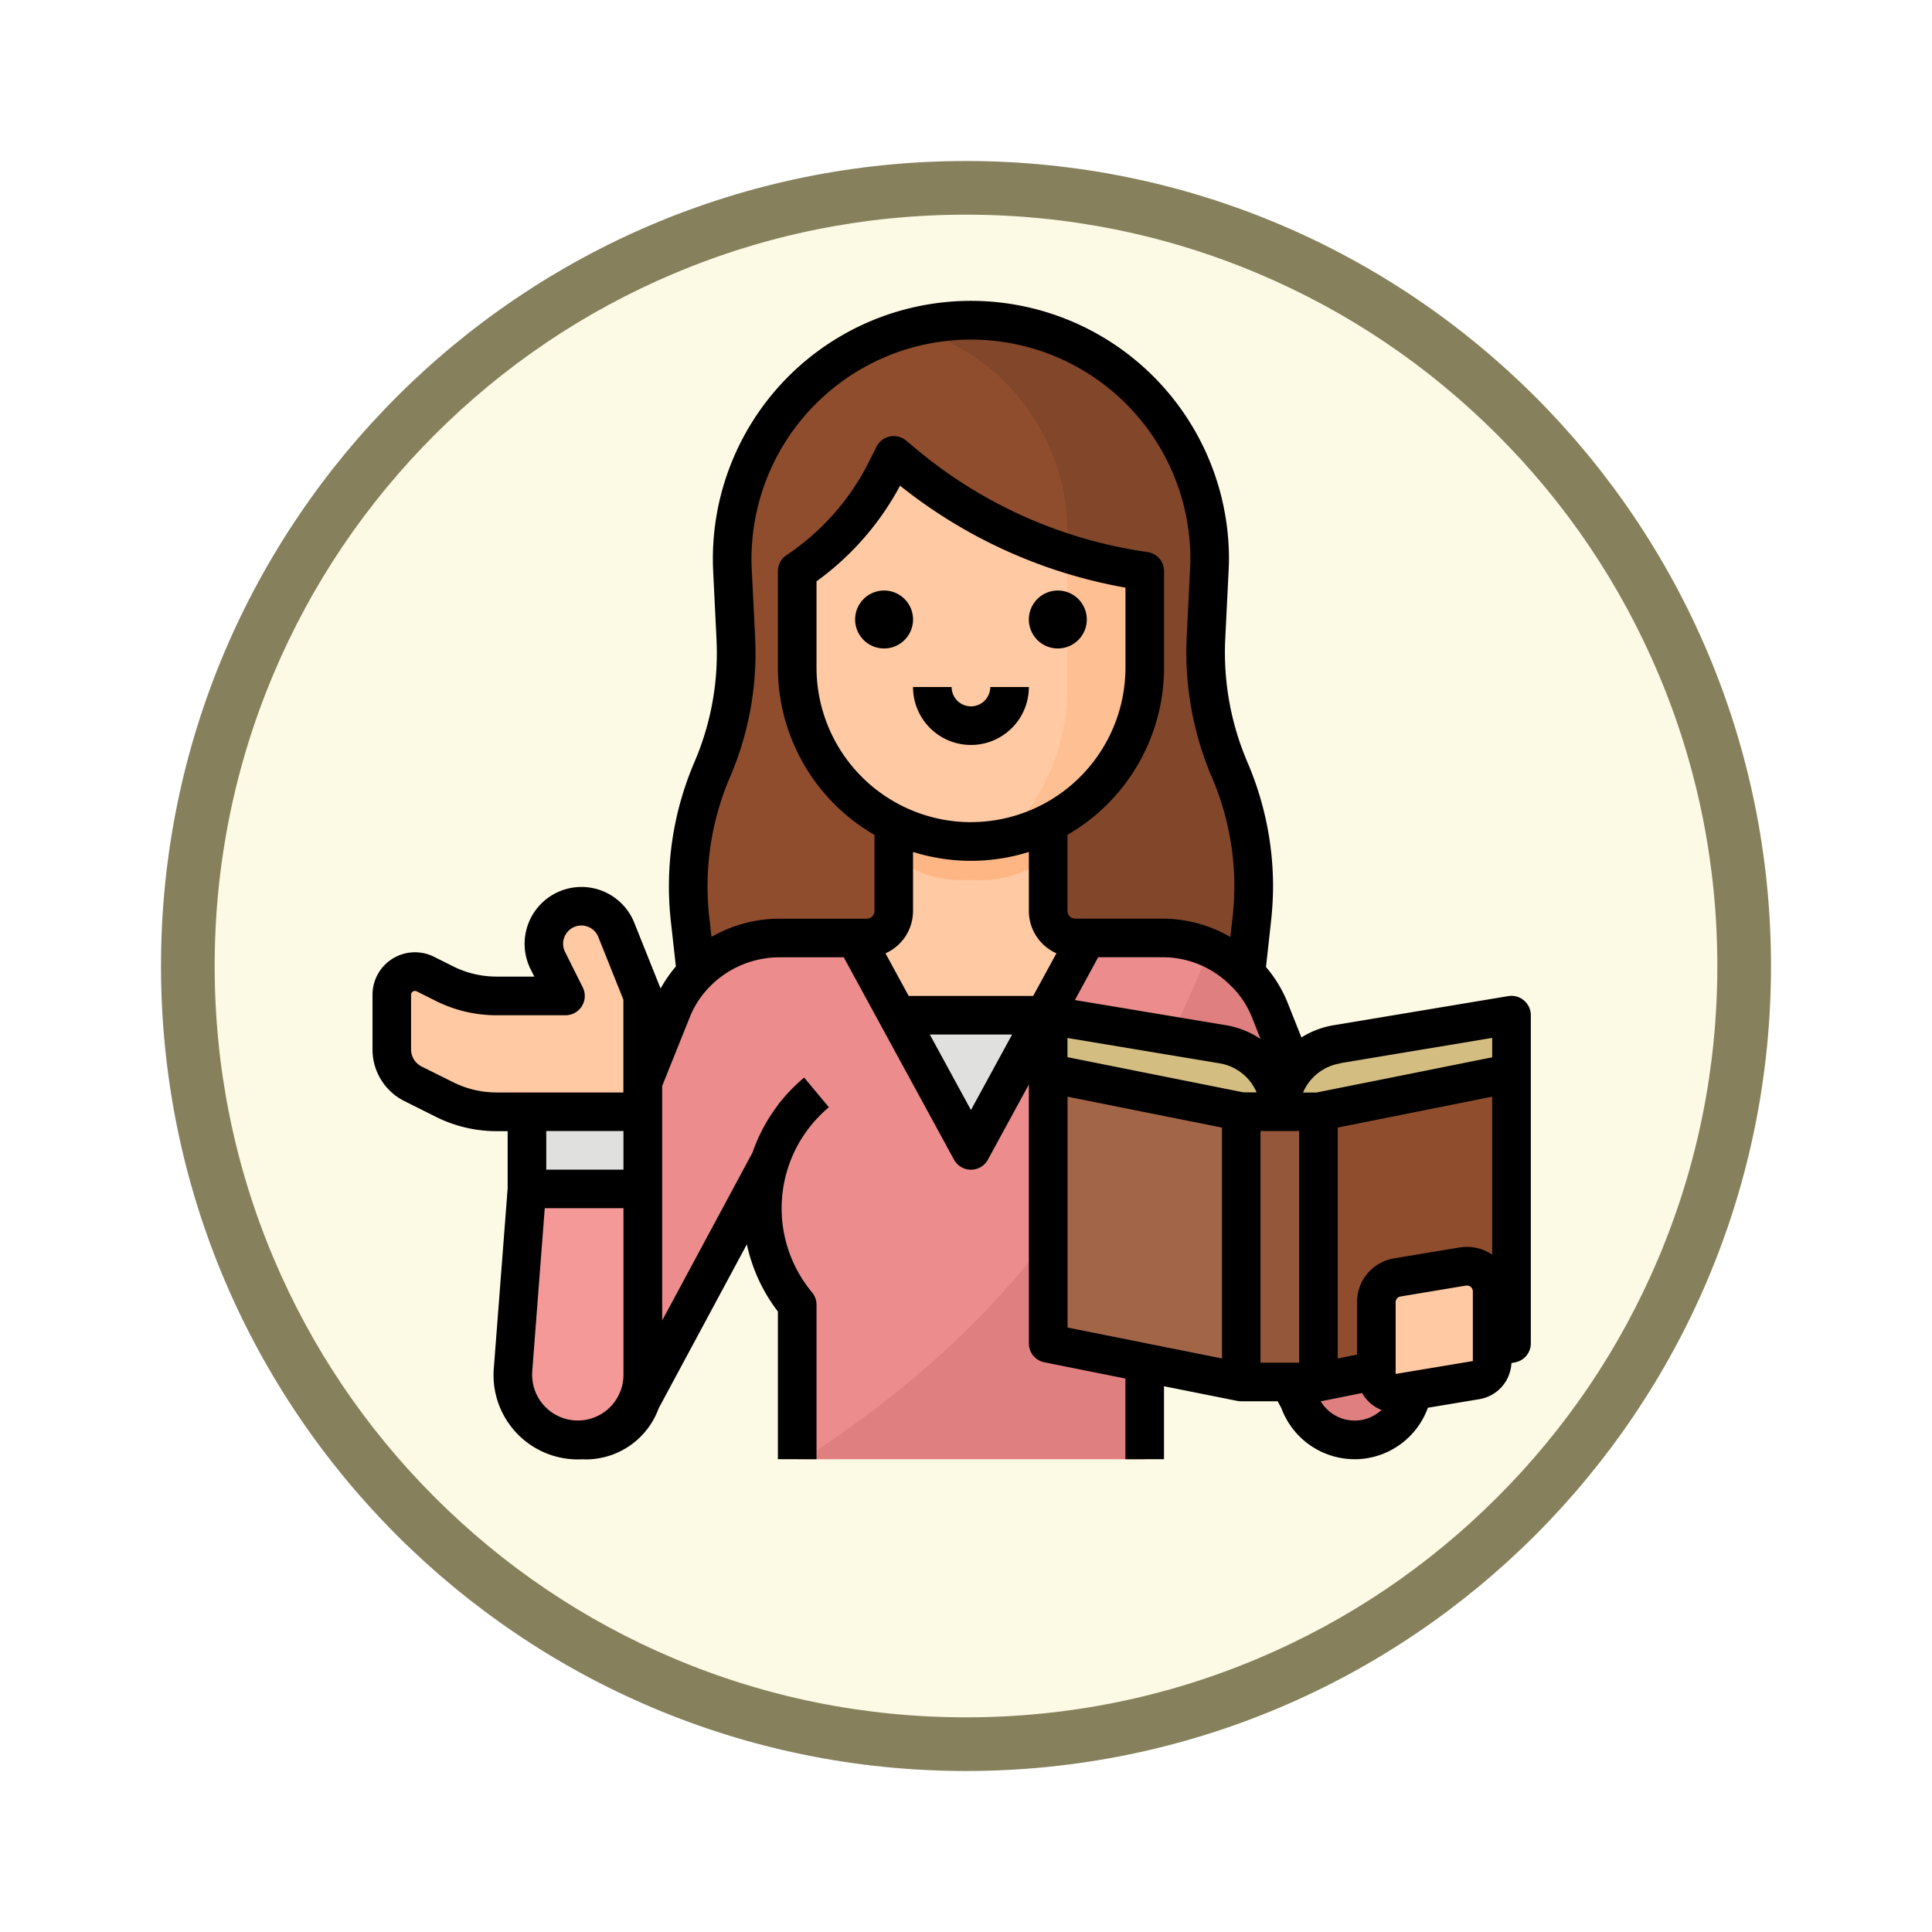 <svg xmlns="http://www.w3.org/2000/svg" xmlns:xlink="http://www.w3.org/1999/xlink" width="108" height="108" viewBox="0 0 108 108">
  <defs>
    <filter id="Path_978624" x="0" y="0" width="108" height="108" filterUnits="userSpaceOnUse">
      <feOffset dy="3" input="SourceAlpha"/>
      <feGaussianBlur stdDeviation="3" result="blur"/>
      <feFlood flood-opacity="0.161"/>
      <feComposite operator="in" in2="blur"/>
      <feComposite in="SourceGraphic"/>
    </filter>
  </defs>
  <g id="Group_1164511" data-name="Group 1164511" transform="translate(-619 -401)">
    <g id="Group_1164444" data-name="Group 1164444">
      <g id="Group_1164275" data-name="Group 1164275" transform="translate(628 407)">
        <g transform="matrix(1, 0, 0, 1, -9, -6)" filter="url(#Path_978624)">
          <g id="Path_978624-2" data-name="Path 978624" transform="translate(9 6)" fill="#fcf9e5">
            <path d="M 45 88.5 C 39.127 88.5 33.43 87.35 28.068 85.082 C 22.889 82.891 18.236 79.755 14.241 75.759 C 10.245 71.764 7.109 67.111 4.918 61.932 C 2.65 56.57 1.5 50.873 1.5 45 C 1.5 39.127 2.65 33.43 4.918 28.068 C 7.109 22.889 10.245 18.236 14.241 14.241 C 18.236 10.245 22.889 7.109 28.068 4.918 C 33.43 2.65 39.127 1.5 45 1.5 C 50.873 1.5 56.57 2.65 61.932 4.918 C 67.111 7.109 71.764 10.245 75.759 14.241 C 79.755 18.236 82.891 22.889 85.082 28.068 C 87.35 33.43 88.5 39.127 88.5 45 C 88.5 50.873 87.35 56.57 85.082 61.932 C 82.891 67.111 79.755 71.764 75.759 75.759 C 71.764 79.755 67.111 82.891 61.932 85.082 C 56.57 87.35 50.873 88.5 45 88.5 Z" stroke="none"/>
            <path d="M 45 3 C 39.329 3 33.829 4.11 28.653 6.299 C 23.652 8.415 19.16 11.443 15.302 15.302 C 11.443 19.16 8.415 23.652 6.299 28.653 C 4.11 33.829 3 39.329 3 45 C 3 50.671 4.11 56.171 6.299 61.347 C 8.415 66.348 11.443 70.84 15.302 74.698 C 19.16 78.557 23.652 81.585 28.653 83.701 C 33.829 85.89 39.329 87 45 87 C 50.671 87 56.171 85.89 61.347 83.701 C 66.348 81.585 70.84 78.557 74.698 74.698 C 78.557 70.84 81.585 66.348 83.701 61.347 C 85.89 56.171 87 50.671 87 45 C 87 39.329 85.89 33.829 83.701 28.653 C 81.585 23.652 78.557 19.16 74.698 15.302 C 70.84 11.443 66.348 8.415 61.347 6.299 C 56.171 4.11 50.671 3 45 3 M 45 0 C 69.853 0 90 20.147 90 45 C 90 69.853 69.853 90 45 90 C 20.147 90 0 69.853 0 45 C 0 20.147 20.147 0 45 0 Z" stroke="none" fill="#86815c"/>
          </g>
        </g>
      </g>
      <g id="Filled_outline" data-name="Filled outline" transform="translate(623.824 401.824)">
        <path id="Path_982645" data-name="Path 982645" d="M178.337,57.491l-.356,3.2-.24,2.158H147.526l-.24-2.158-.356-3.2a16.6,16.6,0,0,1,1.241-8.373,16.619,16.619,0,0,0,1.322-7.369l-.187-3.734a13.345,13.345,0,1,1,26.657,0l-.188,3.734a16.62,16.62,0,0,0,1.322,7.369A16.6,16.6,0,0,1,178.337,57.491Z" transform="translate(-113.181 -6.925)" fill="#8f4d2e"/>
        <path id="Path_982646" data-name="Path 982646" d="M258.3,57.485l-.356,3.2h-12.11V48.819l2.158-4.316V35.869a11.882,11.882,0,0,0-8.733-11.451A13.36,13.36,0,0,1,255.926,38.01l-.187,3.734a16.619,16.619,0,0,0,1.322,7.369A16.6,16.6,0,0,1,258.3,57.485Z" transform="translate(-193.145 -6.92)" fill="#82462a"/>
        <path id="Path_982647" data-name="Path 982647" d="M221.381,224.633a1.51,1.51,0,0,1-1.511-1.511V216h-8.633v7.122a1.51,1.51,0,0,1-1.511,1.511H208v6.475h15.108v-6.475Z" transform="translate(-166.101 -173.022)" fill="#fec9a3"/>
        <path id="Path_982648" data-name="Path 982648" d="M236.967,221.4a5.921,5.921,0,0,0,3.666-1.323V216H232v4.072a5.921,5.921,0,0,0,3.666,1.323Z" transform="translate(-186.864 -173.022)" fill="#feb784"/>
        <path id="Path_982649" data-name="Path 982649" d="M211.424,86.475v5.4a9.712,9.712,0,1,1-19.424,0v-5.4a14.64,14.64,0,0,0,4.977-5.638L197.4,80l.612.511a26.944,26.944,0,0,0,13.416,5.963Z" transform="translate(-152.26 -55.367)" fill="#fec9a3"/>
        <path id="Path_982650" data-name="Path 982650" d="M285.612,121.676v5.4a9.716,9.716,0,0,1-7.857,9.535,11.828,11.828,0,0,0,3.54-8.456V120.69A26.909,26.909,0,0,0,285.612,121.676Z" transform="translate(-226.447 -90.568)" fill="#fec093"/>
        <path id="Path_982651" data-name="Path 982651" d="M224,312h10.791v7.554H224Z" transform="translate(-179.943 -256.073)" fill="#e0e0de"/>
        <path id="Path_982652" data-name="Path 982652" d="M126.747,308.013a3.275,3.275,0,0,1-3.638-2.173l-7.128-13.372a8.4,8.4,0,0,1-1.505,8.035v8.633H95.052V300.5a8.417,8.417,0,0,1-1.489-8.135l-7.244,13.471a3.274,3.274,0,1,1-6.217-2.056l7.924-19.722A6.473,6.473,0,0,1,94.033,280h4.256l6.475,11.87L111.239,280h4.24a6.48,6.48,0,0,1,6.016,4.083l7.833,19.7a3.276,3.276,0,0,1-2.58,4.229Z" transform="translate(-55.311 -228.389)" fill="#ec8c8c"/>
        <path id="Path_982653" data-name="Path 982653" d="M74.161,394.118,74.94,384h6.475v10.4a3.632,3.632,0,1,1-7.253-.279Z" transform="translate(-50.307 -318.361)" fill="#f59898"/>
        <path id="Path_982654" data-name="Path 982654" d="M34.093,266.9a2.1,2.1,0,0,0-1.368,2.975l.988,1.975H29.845a6.474,6.474,0,0,1-2.9-.684l-1.075-.538A1.295,1.295,0,0,0,24,271.783v3.046a2.158,2.158,0,0,0,1.193,1.93l1.756.878a6.474,6.474,0,0,0,2.9.683h8.184v-6.475l-1.478-3.694A2.1,2.1,0,0,0,34.093,266.9Z" transform="translate(-6.921 -216.998)" fill="#fec9a3"/>
        <path id="Path_982655" data-name="Path 982655" d="M80,352h6.475v4.317H80Z" transform="translate(-55.367 -290.677)" fill="#e0e0de"/>
        <path id="Path_982656" data-name="Path 982656" d="M225.97,311.681a3.275,3.275,0,0,1-3.638-2.173L215.2,296.136a8.4,8.4,0,0,1-1.505,8.035V312.8H194.63c8.907-5.816,16.421-13.2,22.729-28.564a6.464,6.464,0,0,1,3.359,3.511l7.833,19.7a3.276,3.276,0,0,1-2.58,4.229Z" transform="translate(-154.535 -232.057)" fill="#e07f7f"/>
        <path id="Path_982657" data-name="Path 982657" d="M306.791,353.266,296,351.108V336l10.791,2.158Z" transform="translate(-242.231 -276.835)" fill="#a36548"/>
        <path id="Path_982658" data-name="Path 982658" d="M408,353.266l10.791-2.158V336L408,338.158Z" transform="translate(-339.123 -276.835)" fill="#8f4d2e"/>
        <path id="Path_982659" data-name="Path 982659" d="M376,352h4.316v15.108H376Z" transform="translate(-311.44 -290.677)" fill="#95573a"/>
        <path id="Path_982660" data-name="Path 982660" d="M308.949,317.4a3.822,3.822,0,0,0-3.193-3.77L296,312v3.237l10.791,2.158h2.158a3.822,3.822,0,0,1,3.193-3.77L321.9,312v3.237L311.108,317.4Z" transform="translate(-242.231 -256.073)" fill="#d4bd81"/>
        <path id="Path_982661" data-name="Path 982661" d="M437.573,422.373l-4.316.719A1.079,1.079,0,0,1,432,422.029v-4.011a1.4,1.4,0,0,1,1.174-1.386l3.665-.611a1.4,1.4,0,0,1,1.636,1.386v3.9a1.079,1.079,0,0,1-.9,1.064Z" transform="translate(-359.886 -346.046)" fill="#fec9a3"/>
        <path id="Path_982662" data-name="Path 982662" d="M217.619,136a1.619,1.619,0,1,0,1.619,1.619A1.619,1.619,0,0,0,217.619,136Z" transform="translate(-173.022 -103.813)"/>
        <path id="Path_982663" data-name="Path 982663" d="M289.619,136a1.619,1.619,0,1,0,1.619,1.619A1.619,1.619,0,0,0,289.619,136Z" transform="translate(-235.31 -103.813)"/>
        <path id="Path_982664" data-name="Path 982664" d="M243.237,177.079A1.08,1.08,0,0,1,242.158,176H240a3.237,3.237,0,0,0,6.475,0h-2.158a1.08,1.08,0,0,1-1.079,1.079Z" transform="translate(-193.785 -138.418)"/>
        <path id="Path_982665" data-name="Path 982665" d="M80.365,55.1a1.081,1.081,0,0,0-.875-.241l-9.756,1.626a4.91,4.91,0,0,0-1.808.685L67.183,55.3a7.187,7.187,0,0,0-1.238-2.067l.282-2.552a18.694,18.694,0,0,0,.114-1.958A17.612,17.612,0,0,0,64.9,41.766a15.587,15.587,0,0,1-1.231-6.893l.184-3.735c.011-.235.023-.479.023-.72a14.425,14.425,0,1,0-28.832.721l.183,3.723c.011.278.021.541.021.8A15.383,15.383,0,0,1,34,41.766a17.633,17.633,0,0,0-1.322,8.919l.281,2.516a7.326,7.326,0,0,0-.855,1.236l-1.473-3.682a3.178,3.178,0,1,0-5.794,2.6l.207.413H22.924a5.423,5.423,0,0,1-2.413-.57l-1.075-.538A2.374,2.374,0,0,0,16,54.785v3.046a3.22,3.22,0,0,0,1.79,2.9l1.756.878a7.592,7.592,0,0,0,3.378.8h.63v3.2l-.775,10.077a4.711,4.711,0,0,0,4.7,5.072q.12,0,.238-.006c.069,0,.137.006.206.006A4.344,4.344,0,0,0,32,77.893l4.926-9.158a9.439,9.439,0,0,0,1.735,3.757v8.255H40.82V72.114a1.079,1.079,0,0,0-.25-.691,7.357,7.357,0,0,1,.941-10.351l-1.382-1.658a9.512,9.512,0,0,0-1.341,1.369,1.109,1.109,0,0,0-.112.135h0l-.019.034-.013.024a9.449,9.449,0,0,0-1.4,2.623l-5.052,9.394V59.881l1.533-3.818a5.172,5.172,0,0,1,1.136-1.742,5.462,5.462,0,0,1,3.87-1.631h3.611L48.505,64A1.079,1.079,0,0,0,50.4,64l2.29-4.2V74.272a1.079,1.079,0,0,0,.868,1.058l4.528.906v4.511h2.158V76.668l4.129.825c.027,0,.152.017.188.017H66.6l.207.386a4.372,4.372,0,0,0,4.1,2.851,4.063,4.063,0,0,0,.711-.059,4.374,4.374,0,0,0,3.378-2.818l2.87-.478a2.149,2.149,0,0,0,1.8-2.018l.216-.043a1.079,1.079,0,0,0,.868-1.058V55.927a1.079,1.079,0,0,0-.382-.823ZM44.674,52.467A2.592,2.592,0,0,0,46.215,50.1V46.8a10.8,10.8,0,0,0,6.475,0v3.3a2.592,2.592,0,0,0,1.542,2.366l-1.3,2.382h-6.96Zm4.779-7.331A8.643,8.643,0,0,1,40.82,36.5V31.672a15.764,15.764,0,0,0,4.67-5.347,27.952,27.952,0,0,0,12.6,5.7V36.5a8.643,8.643,0,0,1-8.633,8.633Zm14.584,9.2.02.021a5,5,0,0,1,1.12,1.728l.464,1.17a4.908,4.908,0,0,0-1.937-.769l-8.44-1.407,1.3-2.392h3.6A5.346,5.346,0,0,1,64.036,54.339Zm.631,5.9-4.91-.982-4.91-.982V57.2l8.5,1.416a2.733,2.733,0,0,1,2.074,1.627Zm5.423-1.626,8.5-1.417V58.28L73.513,59.3l-4.743.948h-.753a2.733,2.733,0,0,1,2.073-1.626ZM20.511,59.674,18.755,58.8a1.073,1.073,0,0,1-.6-.965V54.785a.216.216,0,0,1,.312-.193l1.075.538a7.592,7.592,0,0,0,3.378.8h3.867a1.079,1.079,0,0,0,.965-1.562l-.988-1.976a1.02,1.02,0,1,1,1.859-.835l1.4,3.5v5.188h-7.1A5.423,5.423,0,0,1,20.511,59.674ZM30.028,62.4V64.56H25.712V62.4Zm-5.1,13.438.7-9.122h4.4v9.318a2.554,2.554,0,0,1-2.368,2.543,1.1,1.1,0,0,0-.121.006c-.021,0-.042,0-.063,0a2.552,2.552,0,0,1-2.545-2.749ZM38.679,60.92a1.078,1.078,0,0,1,.069-.083l-.065.085Zm-3.731-9.368-.124-1.109a15.472,15.472,0,0,1,1.16-7.826,17.529,17.529,0,0,0,1.426-6.954c0-.3-.011-.6-.023-.895L37.2,31.032a12.267,12.267,0,1,1,24.519-.616c0,.19-.01.4-.02.616l-.183,3.731a17.753,17.753,0,0,0,1.4,7.849,15.466,15.466,0,0,1,1.262,6.105,16.531,16.531,0,0,1-.1,1.727l-.123,1.112a7.547,7.547,0,0,0-3.79-1.026H55.28a.437.437,0,0,1-.432-.432V45.843a10.8,10.8,0,0,0,5.4-9.339v-5.4a1.079,1.079,0,0,0-.927-1.068A25.8,25.8,0,0,1,46.44,24.315l-.613-.511a1.079,1.079,0,0,0-1.656.346l-.418.836a13.6,13.6,0,0,1-4.611,5.223,1.079,1.079,0,0,0-.481.9v5.4a10.8,10.8,0,0,0,5.4,9.339V50.1a.437.437,0,0,1-.432.432h-4.9a7.6,7.6,0,0,0-3.779,1.019Zm14.505,9.676-2.3-4.221h4.6Zm5.4-.746,8.633,1.727V75.114l-8.633-1.727ZM65.639,62.4H67.8V75.351H65.639Zm5.607,16.16a1.931,1.931,0,0,1-.341.027A2.211,2.211,0,0,1,69,77.5l.061-.009.024,0H69.1l2.218-.444a2.13,2.13,0,0,0,1.087.946A2.25,2.25,0,0,1,71.246,78.562Zm6.263-3.3-4.316.72V71.972a.325.325,0,0,1,.272-.321l3.665-.611a.354.354,0,0,1,.055,0,.326.326,0,0,1,.324.326v3.9Zm-.734-6.352-3.665.611a2.476,2.476,0,0,0-2.075,2.45V74.9l-1.079.216V62.208l8.633-1.727v8.832a2.477,2.477,0,0,0-1.813-.4Z" transform="translate(0 0)"/>
      </g>
    </g>
  </g>
</svg>
